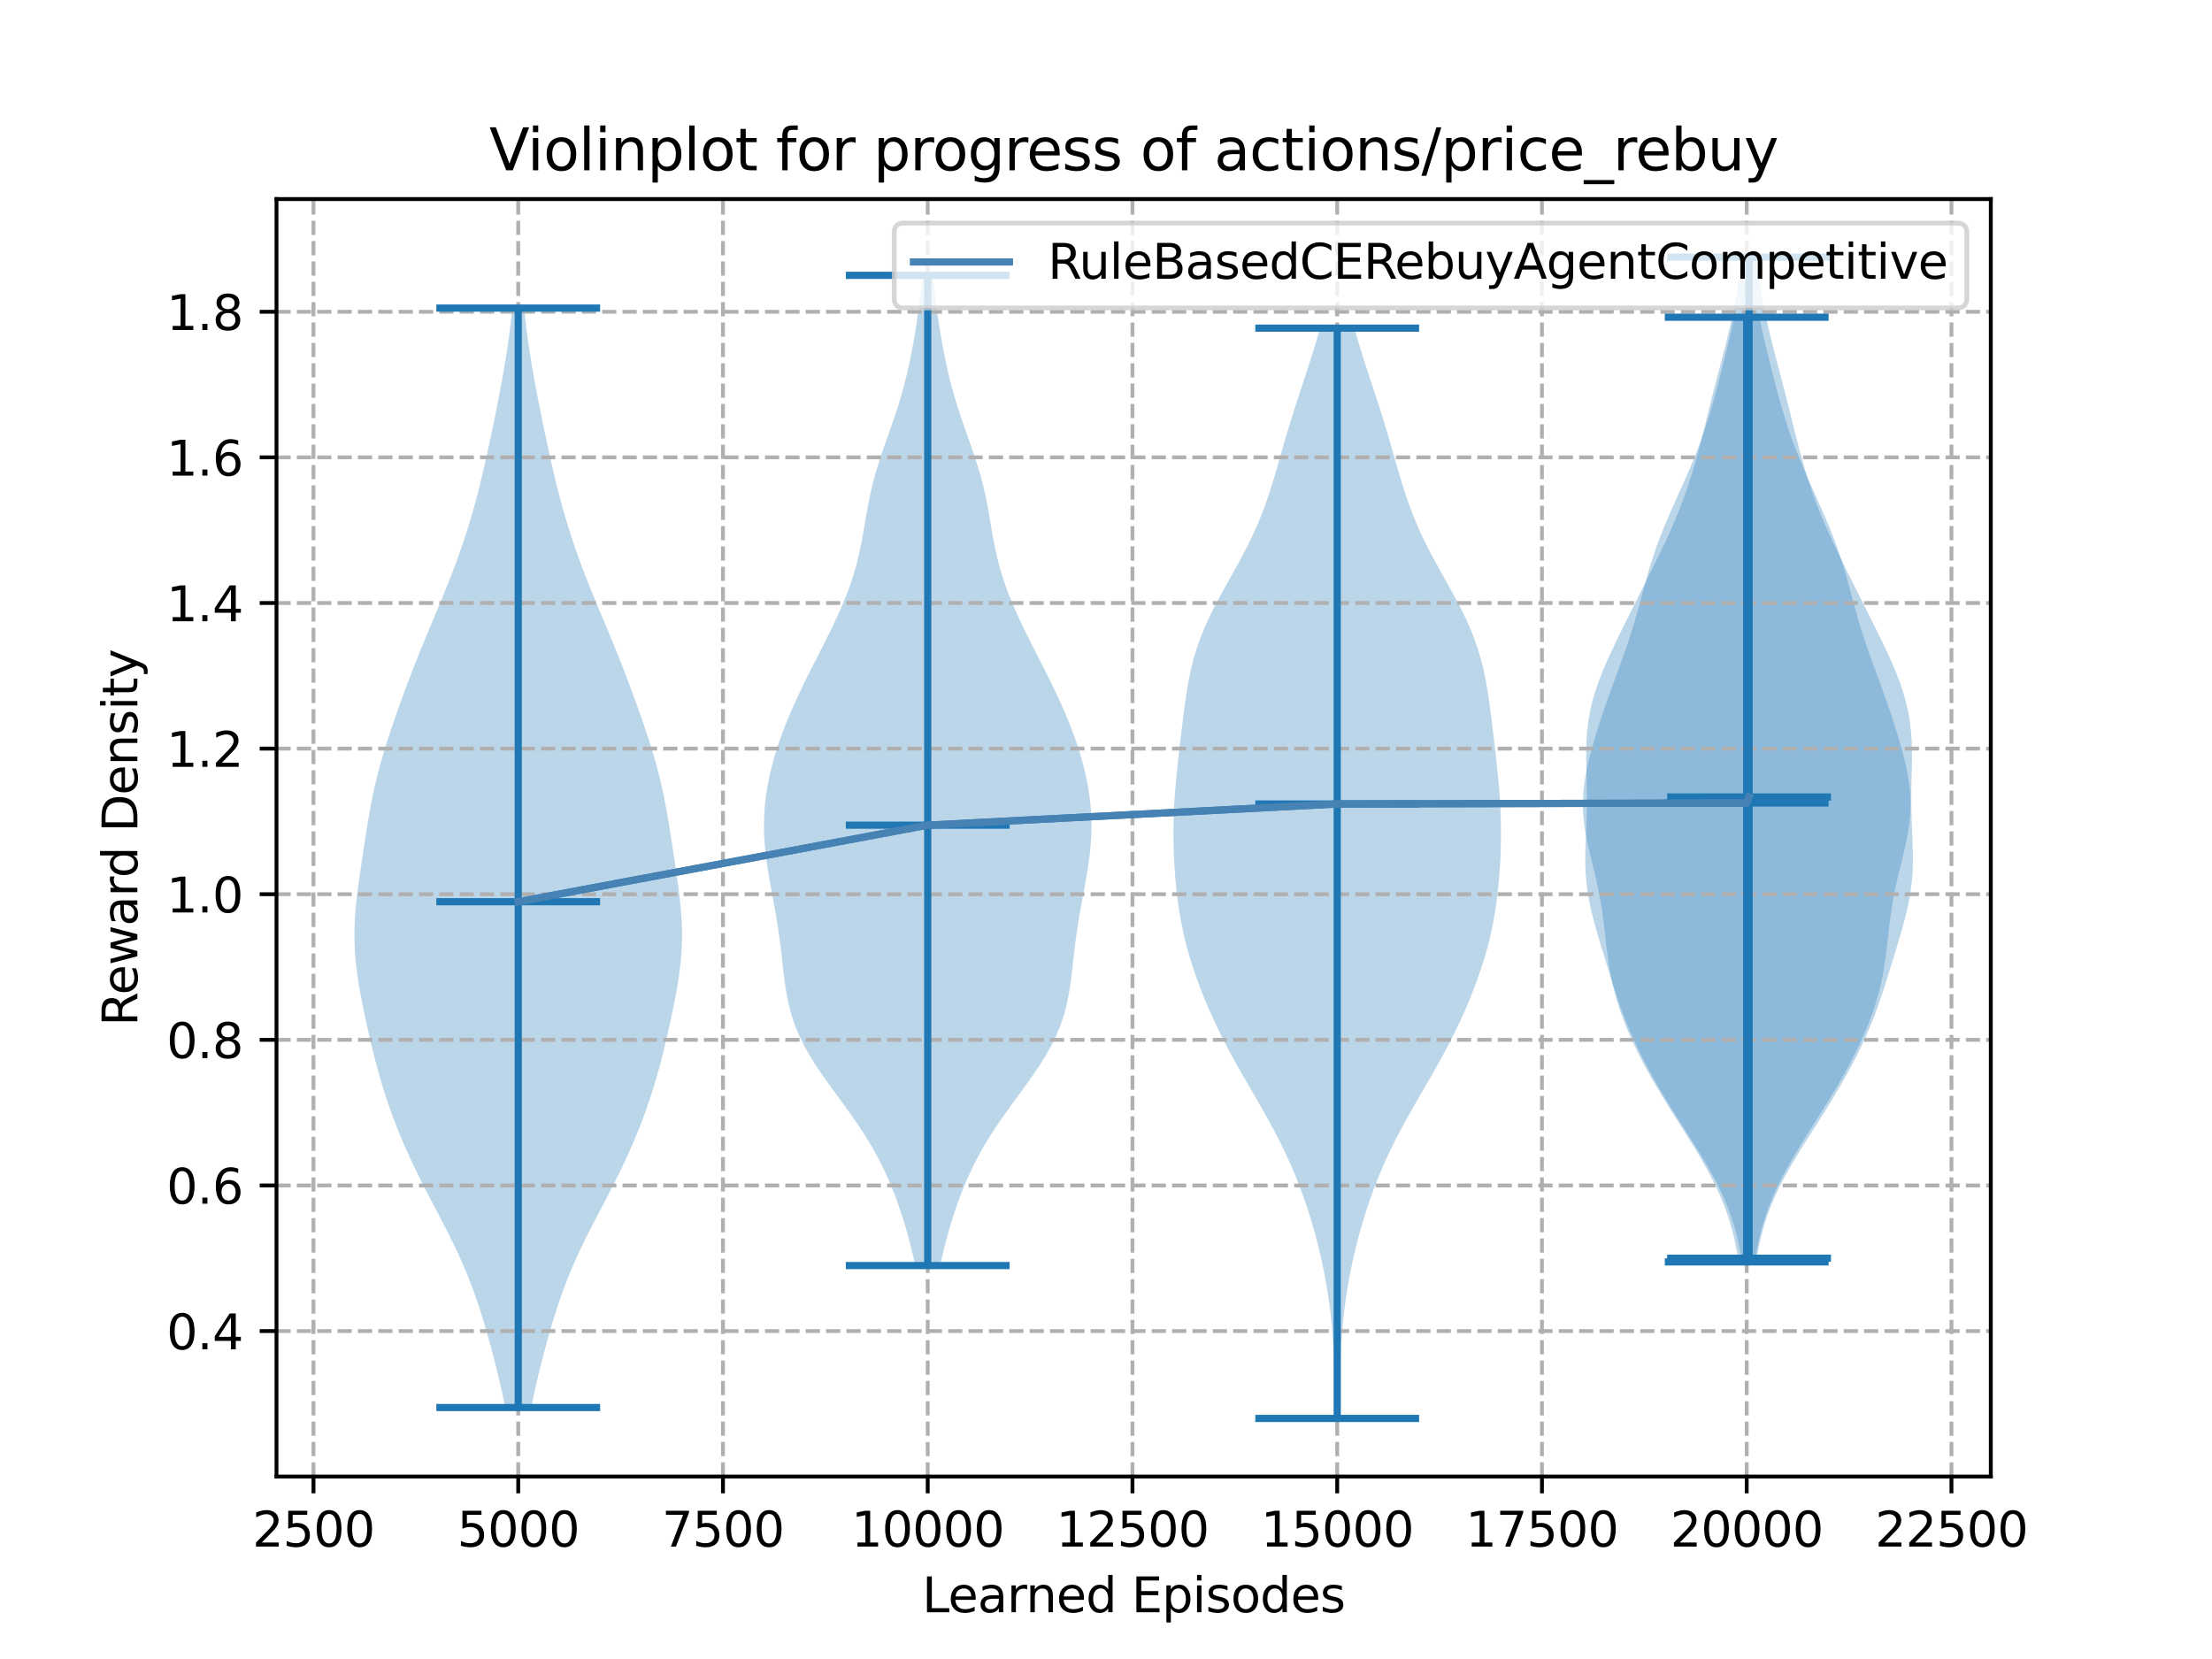 <?xml version="1.0" encoding="utf-8" standalone="no"?>
<!DOCTYPE svg PUBLIC "-//W3C//DTD SVG 1.1//EN"
  "http://www.w3.org/Graphics/SVG/1.1/DTD/svg11.dtd">
<svg xmlns:xlink="http://www.w3.org/1999/xlink" width="460.8pt" height="345.6pt" viewBox="0 0 460.8 345.6" xmlns="http://www.w3.org/2000/svg" version="1.1">
 <defs>
  <style type="text/css">*{stroke-linejoin: round; stroke-linecap: butt}</style>
 </defs>
 <g id="figure_1">
  <g id="patch_1">
   <path d="M 0 345.6 
L 460.8 345.6 
L 460.8 0 
L 0 0 
z
" style="fill: #ffffff"/>
  </g>
  <g id="axes_1">
   <g id="patch_2">
    <path d="M 57.6 307.584 
L 414.72 307.584 
L 414.72 41.472 
L 57.6 41.472 
z
" style="fill: #ffffff"/>
   </g>
   <g id="PolyCollection_1">
    <path d="M 110.662 293.213 
L 105.248 293.213 
L 104.772 290.899 
L 104.26 288.586 
L 103.715 286.273 
L 103.143 283.959 
L 102.543 281.646 
L 101.916 279.332 
L 101.26 277.019 
L 100.57 274.706 
L 99.838 272.392 
L 99.055 270.079 
L 98.213 267.765 
L 97.305 265.452 
L 96.327 263.139 
L 95.279 260.825 
L 94.17 258.512 
L 93.009 256.198 
L 91.814 253.885 
L 90.601 251.571 
L 89.391 249.258 
L 88.199 246.945 
L 87.04 244.631 
L 85.924 242.318 
L 84.858 240.004 
L 83.846 237.691 
L 82.89 235.378 
L 81.992 233.064 
L 81.152 230.751 
L 80.368 228.437 
L 79.64 226.124 
L 78.962 223.811 
L 78.331 221.497 
L 77.739 219.184 
L 77.18 216.87 
L 76.647 214.557 
L 76.138 212.243 
L 75.652 209.93 
L 75.198 207.617 
L 74.784 205.303 
L 74.426 202.99 
L 74.14 200.676 
L 73.94 198.363 
L 73.837 196.05 
L 73.833 193.736 
L 73.924 191.423 
L 74.101 189.109 
L 74.345 186.796 
L 74.639 184.483 
L 74.963 182.169 
L 75.304 179.856 
L 75.651 177.542 
L 76.002 175.229 
L 76.362 172.916 
L 76.74 170.602 
L 77.147 168.289 
L 77.596 165.975 
L 78.097 163.662 
L 78.654 161.348 
L 79.27 159.035 
L 79.94 156.722 
L 80.658 154.408 
L 81.416 152.095 
L 82.205 149.781 
L 83.019 147.468 
L 83.854 145.155 
L 84.71 142.841 
L 85.586 140.528 
L 86.485 138.214 
L 87.407 135.901 
L 88.35 133.588 
L 89.309 131.274 
L 90.278 128.961 
L 91.247 126.647 
L 92.206 124.334 
L 93.145 122.02 
L 94.056 119.707 
L 94.932 117.394 
L 95.77 115.08 
L 96.565 112.767 
L 97.318 110.453 
L 98.028 108.14 
L 98.697 105.827 
L 99.326 103.513 
L 99.92 101.2 
L 100.482 98.886 
L 101.018 96.573 
L 101.534 94.26 
L 102.034 91.946 
L 102.522 89.633 
L 102.999 87.319 
L 103.466 85.006 
L 103.921 82.692 
L 104.361 80.379 
L 104.781 78.066 
L 105.178 75.752 
L 105.549 73.439 
L 105.891 71.125 
L 106.202 68.812 
L 106.482 66.499 
L 106.73 64.185 
L 109.179 64.185 
L 109.179 64.185 
L 109.428 66.499 
L 109.708 68.812 
L 110.019 71.125 
L 110.361 73.439 
L 110.731 75.752 
L 111.129 78.066 
L 111.549 80.379 
L 111.989 82.692 
L 112.443 85.006 
L 112.91 87.319 
L 113.388 89.633 
L 113.875 91.946 
L 114.375 94.26 
L 114.891 96.573 
L 115.428 98.886 
L 115.99 101.2 
L 116.584 103.513 
L 117.213 105.827 
L 117.882 108.14 
L 118.592 110.453 
L 119.344 112.767 
L 120.14 115.08 
L 120.977 117.394 
L 121.854 119.707 
L 122.765 122.02 
L 123.704 124.334 
L 124.663 126.647 
L 125.632 128.961 
L 126.601 131.274 
L 127.56 133.588 
L 128.503 135.901 
L 129.425 138.214 
L 130.324 140.528 
L 131.2 142.841 
L 132.055 145.155 
L 132.89 147.468 
L 133.704 149.781 
L 134.493 152.095 
L 135.251 154.408 
L 135.97 156.722 
L 136.64 159.035 
L 137.256 161.348 
L 137.813 163.662 
L 138.313 165.975 
L 138.762 168.289 
L 139.17 170.602 
L 139.548 172.916 
L 139.908 175.229 
L 140.259 177.542 
L 140.606 179.856 
L 140.946 182.169 
L 141.271 184.483 
L 141.564 186.796 
L 141.809 189.109 
L 141.985 191.423 
L 142.077 193.736 
L 142.073 196.05 
L 141.969 198.363 
L 141.769 200.676 
L 141.483 202.99 
L 141.126 205.303 
L 140.712 207.617 
L 140.257 209.93 
L 139.772 212.243 
L 139.262 214.557 
L 138.729 216.87 
L 138.17 219.184 
L 137.578 221.497 
L 136.947 223.811 
L 136.27 226.124 
L 135.541 228.437 
L 134.758 230.751 
L 133.917 233.064 
L 133.019 235.378 
L 132.064 237.691 
L 131.052 240.004 
L 129.986 242.318 
L 128.87 244.631 
L 127.711 246.945 
L 126.519 249.258 
L 125.308 251.571 
L 124.096 253.885 
L 122.9 256.198 
L 121.74 258.512 
L 120.63 260.825 
L 119.583 263.139 
L 118.605 265.452 
L 117.696 267.765 
L 116.854 270.079 
L 116.072 272.392 
L 115.339 274.706 
L 114.649 277.019 
L 113.993 279.332 
L 113.367 281.646 
L 112.767 283.959 
L 112.194 286.273 
L 111.65 288.586 
L 111.138 290.899 
L 110.662 293.213 
z
" clip-path="url(#pb39c933f9b)" style="fill: #1f77b4; fill-opacity: 0.3"/>
   </g>
   <g id="PolyCollection_2">
    <path d="M 195.846 263.636 
L 190.674 263.636 
L 190.207 261.553 
L 189.697 259.469 
L 189.144 257.386 
L 188.546 255.302 
L 187.901 253.218 
L 187.204 251.135 
L 186.447 249.051 
L 185.622 246.968 
L 184.721 244.884 
L 183.735 242.8 
L 182.656 240.717 
L 181.481 238.633 
L 180.209 236.55 
L 178.847 234.466 
L 177.409 232.382 
L 175.914 230.299 
L 174.39 228.215 
L 172.868 226.132 
L 171.384 224.048 
L 169.973 221.964 
L 168.668 219.881 
L 167.496 217.797 
L 166.476 215.714 
L 165.615 213.63 
L 164.912 211.546 
L 164.352 209.463 
L 163.916 207.379 
L 163.575 205.296 
L 163.298 203.212 
L 163.057 201.128 
L 162.823 199.045 
L 162.577 196.961 
L 162.304 194.878 
L 161.997 192.794 
L 161.656 190.71 
L 161.287 188.627 
L 160.903 186.543 
L 160.518 184.46 
L 160.15 182.376 
L 159.816 180.292 
L 159.533 178.209 
L 159.319 176.125 
L 159.184 174.042 
L 159.138 171.958 
L 159.187 169.874 
L 159.333 167.791 
L 159.573 165.707 
L 159.906 163.624 
L 160.326 161.54 
L 160.829 159.456 
L 161.409 157.373 
L 162.062 155.289 
L 162.785 153.206 
L 163.573 151.122 
L 164.423 149.038 
L 165.329 146.955 
L 166.284 144.871 
L 167.28 142.788 
L 168.309 140.704 
L 169.359 138.62 
L 170.42 136.537 
L 171.479 134.453 
L 172.525 132.37 
L 173.542 130.286 
L 174.519 128.202 
L 175.442 126.119 
L 176.297 124.035 
L 177.075 121.952 
L 177.767 119.868 
L 178.373 117.784 
L 178.894 115.701 
L 179.342 113.617 
L 179.735 111.534 
L 180.095 109.45 
L 180.449 107.366 
L 180.823 105.283 
L 181.241 103.199 
L 181.719 101.115 
L 182.267 99.032 
L 182.883 96.948 
L 183.557 94.865 
L 184.273 92.781 
L 185.01 90.697 
L 185.745 88.614 
L 186.458 86.53 
L 187.134 84.447 
L 187.763 82.363 
L 188.338 80.279 
L 188.862 78.196 
L 189.338 76.112 
L 189.771 74.029 
L 190.169 71.945 
L 190.535 69.861 
L 190.876 67.778 
L 191.191 65.694 
L 191.483 63.611 
L 191.75 61.527 
L 191.993 59.443 
L 192.209 57.36 
L 194.311 57.36 
L 194.311 57.36 
L 194.527 59.443 
L 194.77 61.527 
L 195.037 63.611 
L 195.329 65.694 
L 195.644 67.778 
L 195.985 69.861 
L 196.351 71.945 
L 196.749 74.029 
L 197.182 76.112 
L 197.658 78.196 
L 198.182 80.279 
L 198.757 82.363 
L 199.386 84.447 
L 200.062 86.53 
L 200.775 88.614 
L 201.51 90.697 
L 202.247 92.781 
L 202.963 94.865 
L 203.637 96.948 
L 204.253 99.032 
L 204.801 101.115 
L 205.279 103.199 
L 205.697 105.283 
L 206.071 107.366 
L 206.425 109.45 
L 206.785 111.534 
L 207.178 113.617 
L 207.626 115.701 
L 208.147 117.784 
L 208.753 119.868 
L 209.445 121.952 
L 210.223 124.035 
L 211.079 126.119 
L 212.001 128.202 
L 212.978 130.286 
L 213.995 132.37 
L 215.041 134.453 
L 216.1 136.537 
L 217.161 138.62 
L 218.211 140.704 
L 219.24 142.788 
L 220.236 144.871 
L 221.191 146.955 
L 222.097 149.038 
L 222.947 151.122 
L 223.735 153.206 
L 224.458 155.289 
L 225.111 157.373 
L 225.691 159.456 
L 226.194 161.54 
L 226.614 163.624 
L 226.947 165.707 
L 227.188 167.791 
L 227.333 169.874 
L 227.382 171.958 
L 227.336 174.042 
L 227.202 176.125 
L 226.987 178.209 
L 226.704 180.292 
L 226.37 182.376 
L 226.002 184.46 
L 225.617 186.543 
L 225.233 188.627 
L 224.864 190.71 
L 224.523 192.794 
L 224.216 194.878 
L 223.943 196.961 
L 223.697 199.045 
L 223.463 201.128 
L 223.222 203.212 
L 222.945 205.296 
L 222.604 207.379 
L 222.168 209.463 
L 221.608 211.546 
L 220.905 213.63 
L 220.044 215.714 
L 219.024 217.797 
L 217.852 219.881 
L 216.547 221.964 
L 215.136 224.048 
L 213.652 226.132 
L 212.13 228.215 
L 210.606 230.299 
L 209.111 232.382 
L 207.673 234.466 
L 206.311 236.55 
L 205.039 238.633 
L 203.864 240.717 
L 202.785 242.8 
L 201.799 244.884 
L 200.898 246.968 
L 200.073 249.051 
L 199.316 251.135 
L 198.619 253.218 
L 197.974 255.302 
L 197.376 257.386 
L 196.823 259.469 
L 196.313 261.553 
L 195.846 263.636 
z
" clip-path="url(#pb39c933f9b)" style="fill: #1f77b4; fill-opacity: 0.3"/>
   </g>
   <g id="PolyCollection_3">
    <path d="M 278.937 295.488 
L 278.194 295.488 
L 278.158 293.194 
L 278.118 290.9 
L 278.07 288.605 
L 278.01 286.311 
L 277.931 284.017 
L 277.827 281.723 
L 277.692 279.428 
L 277.519 277.134 
L 277.304 274.84 
L 277.043 272.546 
L 276.732 270.251 
L 276.37 267.957 
L 275.957 265.663 
L 275.493 263.369 
L 274.978 261.074 
L 274.414 258.78 
L 273.8 256.486 
L 273.134 254.192 
L 272.415 251.897 
L 271.638 249.603 
L 270.801 247.309 
L 269.898 245.015 
L 268.928 242.72 
L 267.887 240.426 
L 266.776 238.132 
L 265.599 235.838 
L 264.362 233.543 
L 263.076 231.249 
L 261.758 228.955 
L 260.424 226.661 
L 259.094 224.366 
L 257.787 222.072 
L 256.519 219.778 
L 255.3 217.484 
L 254.139 215.189 
L 253.039 212.895 
L 252 210.601 
L 251.022 208.307 
L 250.106 206.012 
L 249.254 203.718 
L 248.47 201.424 
L 247.758 199.13 
L 247.122 196.836 
L 246.565 194.541 
L 246.086 192.247 
L 245.682 189.953 
L 245.346 187.659 
L 245.071 185.364 
L 244.851 183.07 
L 244.68 180.776 
L 244.555 178.482 
L 244.475 176.187 
L 244.443 173.893 
L 244.46 171.599 
L 244.526 169.305 
L 244.642 167.01 
L 244.803 164.716 
L 245.002 162.422 
L 245.232 160.128 
L 245.482 157.833 
L 245.745 155.539 
L 246.015 153.245 
L 246.29 150.951 
L 246.574 148.656 
L 246.879 146.362 
L 247.22 144.068 
L 247.616 141.774 
L 248.092 139.479 
L 248.666 137.185 
L 249.357 134.891 
L 250.175 132.597 
L 251.12 130.302 
L 252.183 128.008 
L 253.346 125.714 
L 254.581 123.42 
L 255.858 121.125 
L 257.143 118.831 
L 258.403 116.537 
L 259.611 114.243 
L 260.745 111.948 
L 261.792 109.654 
L 262.747 107.36 
L 263.613 105.066 
L 264.401 102.772 
L 265.128 100.477 
L 265.812 98.183 
L 266.473 95.889 
L 267.129 93.595 
L 267.794 91.3 
L 268.477 89.006 
L 269.184 86.712 
L 269.913 84.418 
L 270.659 82.123 
L 271.414 79.829 
L 272.17 77.535 
L 272.915 75.241 
L 273.64 72.946 
L 274.334 70.652 
L 274.987 68.358 
L 282.144 68.358 
L 282.144 68.358 
L 282.797 70.652 
L 283.49 72.946 
L 284.215 75.241 
L 284.96 77.535 
L 285.716 79.829 
L 286.472 82.123 
L 287.218 84.418 
L 287.947 86.712 
L 288.653 89.006 
L 289.337 91.3 
L 290.002 93.595 
L 290.657 95.889 
L 291.318 98.183 
L 292.002 100.477 
L 292.729 102.772 
L 293.517 105.066 
L 294.384 107.36 
L 295.338 109.654 
L 296.385 111.948 
L 297.519 114.243 
L 298.727 116.537 
L 299.987 118.831 
L 301.272 121.125 
L 302.549 123.42 
L 303.785 125.714 
L 304.947 128.008 
L 306.011 130.302 
L 306.955 132.597 
L 307.773 134.891 
L 308.464 137.185 
L 309.039 139.479 
L 309.514 141.774 
L 309.911 144.068 
L 310.251 146.362 
L 310.556 148.656 
L 310.841 150.951 
L 311.116 153.245 
L 311.385 155.539 
L 311.648 157.833 
L 311.899 160.128 
L 312.128 162.422 
L 312.328 164.716 
L 312.488 167.01 
L 312.604 169.305 
L 312.671 171.599 
L 312.687 173.893 
L 312.655 176.187 
L 312.576 178.482 
L 312.45 180.776 
L 312.279 183.07 
L 312.059 185.364 
L 311.784 187.659 
L 311.449 189.953 
L 311.044 192.247 
L 310.566 194.541 
L 310.009 196.836 
L 309.373 199.13 
L 308.661 201.424 
L 307.876 203.718 
L 307.024 206.012 
L 306.108 208.307 
L 305.131 210.601 
L 304.092 212.895 
L 302.991 215.189 
L 301.83 217.484 
L 300.612 219.778 
L 299.343 222.072 
L 298.036 224.366 
L 296.706 226.661 
L 295.373 228.955 
L 294.054 231.249 
L 292.769 233.543 
L 291.532 235.838 
L 290.354 238.132 
L 289.243 240.426 
L 288.203 242.72 
L 287.232 245.015 
L 286.33 247.309 
L 285.492 249.603 
L 284.716 251.897 
L 283.996 254.192 
L 283.331 256.486 
L 282.716 258.78 
L 282.152 261.074 
L 281.638 263.369 
L 281.173 265.663 
L 280.76 267.957 
L 280.398 270.251 
L 280.088 272.546 
L 279.826 274.84 
L 279.611 277.134 
L 279.439 279.428 
L 279.303 281.723 
L 279.199 284.017 
L 279.12 286.311 
L 279.06 288.605 
L 279.012 290.9 
L 278.973 293.194 
L 278.937 295.488 
z
" clip-path="url(#pb39c933f9b)" style="fill: #1f77b4; fill-opacity: 0.3"/>
   </g>
   <g id="PolyCollection_4">
    <path d="M 365.537 262.878 
L 362.204 262.878 
L 361.87 260.89 
L 361.476 258.902 
L 361.01 256.915 
L 360.463 254.927 
L 359.828 252.939 
L 359.1 250.951 
L 358.277 248.963 
L 357.362 246.976 
L 356.361 244.988 
L 355.282 243 
L 354.139 241.012 
L 352.945 239.024 
L 351.714 237.036 
L 350.462 235.049 
L 349.204 233.061 
L 347.952 231.073 
L 346.718 229.085 
L 345.513 227.097 
L 344.346 225.11 
L 343.224 223.122 
L 342.153 221.134 
L 341.139 219.146 
L 340.186 217.158 
L 339.298 215.171 
L 338.481 213.183 
L 337.738 211.195 
L 337.072 209.207 
L 336.488 207.219 
L 335.984 205.231 
L 335.559 203.244 
L 335.205 201.256 
L 334.91 199.268 
L 334.66 197.28 
L 334.433 195.292 
L 334.209 193.305 
L 333.966 191.317 
L 333.686 189.329 
L 333.358 187.341 
L 332.975 185.353 
L 332.542 183.365 
L 332.071 181.378 
L 331.581 179.39 
L 331.099 177.402 
L 330.654 175.414 
L 330.274 173.426 
L 329.984 171.439 
L 329.805 169.451 
L 329.748 167.463 
L 329.818 165.475 
L 330.009 163.487 
L 330.31 161.499 
L 330.706 159.512 
L 331.179 157.524 
L 331.713 155.536 
L 332.293 153.548 
L 332.909 151.56 
L 333.553 149.573 
L 334.223 147.585 
L 334.915 145.597 
L 335.626 143.609 
L 336.351 141.621 
L 337.08 139.634 
L 337.805 137.646 
L 338.514 135.658 
L 339.196 133.67 
L 339.844 131.682 
L 340.455 129.694 
L 341.032 127.707 
L 341.581 125.719 
L 342.117 123.731 
L 342.655 121.743 
L 343.21 119.755 
L 343.798 117.768 
L 344.431 115.78 
L 345.115 113.792 
L 345.854 111.804 
L 346.645 109.816 
L 347.48 107.828 
L 348.349 105.841 
L 349.239 103.853 
L 350.136 101.865 
L 351.025 99.877 
L 351.894 97.889 
L 352.731 95.902 
L 353.527 93.914 
L 354.278 91.926 
L 354.982 89.938 
L 355.639 87.95 
L 356.254 85.962 
L 356.832 83.975 
L 357.382 81.987 
L 357.909 79.999 
L 358.42 78.011 
L 358.92 76.023 
L 359.411 74.036 
L 359.894 72.048 
L 360.365 70.06 
L 360.82 68.072 
L 361.255 66.084 
L 366.486 66.084 
L 366.486 66.084 
L 366.92 68.072 
L 367.376 70.06 
L 367.847 72.048 
L 368.33 74.036 
L 368.821 76.023 
L 369.321 78.011 
L 369.832 79.999 
L 370.359 81.987 
L 370.908 83.975 
L 371.487 85.962 
L 372.102 87.95 
L 372.759 89.938 
L 373.463 91.926 
L 374.214 93.914 
L 375.01 95.902 
L 375.847 97.889 
L 376.715 99.877 
L 377.605 101.865 
L 378.501 103.853 
L 379.391 105.841 
L 380.261 107.828 
L 381.096 109.816 
L 381.886 111.804 
L 382.625 113.792 
L 383.31 115.78 
L 383.943 117.768 
L 384.531 119.755 
L 385.086 121.743 
L 385.624 123.731 
L 386.159 125.719 
L 386.709 127.707 
L 387.286 129.694 
L 387.897 131.682 
L 388.545 133.67 
L 389.227 135.658 
L 389.936 137.646 
L 390.66 139.634 
L 391.39 141.621 
L 392.115 143.609 
L 392.826 145.597 
L 393.518 147.585 
L 394.188 149.573 
L 394.832 151.56 
L 395.448 153.548 
L 396.028 155.536 
L 396.562 157.524 
L 397.035 159.512 
L 397.431 161.499 
L 397.732 163.487 
L 397.923 165.475 
L 397.993 167.463 
L 397.936 169.451 
L 397.757 171.439 
L 397.467 173.426 
L 397.087 175.414 
L 396.641 177.402 
L 396.16 179.39 
L 395.67 181.378 
L 395.199 183.365 
L 394.766 185.353 
L 394.383 187.341 
L 394.054 189.329 
L 393.775 191.317 
L 393.532 193.305 
L 393.308 195.292 
L 393.081 197.28 
L 392.83 199.268 
L 392.536 201.256 
L 392.182 203.244 
L 391.757 205.231 
L 391.253 207.219 
L 390.669 209.207 
L 390.003 211.195 
L 389.26 213.183 
L 388.442 215.171 
L 387.555 217.158 
L 386.602 219.146 
L 385.587 221.134 
L 384.517 223.122 
L 383.395 225.11 
L 382.228 227.097 
L 381.023 229.085 
L 379.789 231.073 
L 378.537 233.061 
L 377.278 235.049 
L 376.027 237.036 
L 374.796 239.024 
L 373.602 241.012 
L 372.459 243 
L 371.38 244.988 
L 370.379 246.976 
L 369.463 248.963 
L 368.641 250.951 
L 367.913 252.939 
L 367.278 254.927 
L 366.731 256.915 
L 366.265 258.902 
L 365.871 260.89 
L 365.537 262.878 
z
" clip-path="url(#pb39c933f9b)" style="fill: #1f77b4; fill-opacity: 0.3"/>
   </g>
   <g id="PolyCollection_5">
    <path d="M 365.952 262.12 
L 362.778 262.12 
L 362.397 260.013 
L 361.937 257.907 
L 361.385 255.8 
L 360.73 253.693 
L 359.967 251.587 
L 359.091 249.48 
L 358.105 247.374 
L 357.017 245.267 
L 355.839 243.16 
L 354.589 241.054 
L 353.288 238.947 
L 351.955 236.841 
L 350.611 234.734 
L 349.272 232.628 
L 347.955 230.521 
L 346.668 228.414 
L 345.421 226.308 
L 344.22 224.201 
L 343.07 222.095 
L 341.976 219.988 
L 340.943 217.881 
L 339.975 215.775 
L 339.074 213.668 
L 338.239 211.562 
L 337.464 209.455 
L 336.739 207.349 
L 336.052 205.242 
L 335.389 203.135 
L 334.738 201.029 
L 334.093 198.922 
L 333.454 196.816 
L 332.827 194.709 
L 332.228 192.602 
L 331.677 190.496 
L 331.196 188.389 
L 330.804 186.283 
L 330.514 184.176 
L 330.33 182.07 
L 330.246 179.963 
L 330.243 177.856 
L 330.299 175.75 
L 330.384 173.643 
L 330.472 171.537 
L 330.54 169.43 
L 330.574 167.323 
L 330.57 165.217 
L 330.535 163.11 
L 330.484 161.004 
L 330.44 158.897 
L 330.429 156.791 
L 330.478 154.684 
L 330.611 152.577 
L 330.849 150.471 
L 331.204 148.364 
L 331.683 146.258 
L 332.284 144.151 
L 332.999 142.044 
L 333.813 139.938 
L 334.708 137.831 
L 335.666 135.725 
L 336.667 133.618 
L 337.696 131.512 
L 338.741 129.405 
L 339.793 127.298 
L 340.849 125.192 
L 341.905 123.085 
L 342.959 120.979 
L 344.009 118.872 
L 345.049 116.765 
L 346.071 114.659 
L 347.068 112.552 
L 348.029 110.446 
L 348.946 108.339 
L 349.811 106.233 
L 350.621 104.126 
L 351.375 102.019 
L 352.073 99.913 
L 352.722 97.806 
L 353.328 95.7 
L 353.898 93.593 
L 354.444 91.486 
L 354.973 89.38 
L 355.496 87.273 
L 356.02 85.167 
L 356.551 83.06 
L 357.091 80.954 
L 357.641 78.847 
L 358.197 76.74 
L 358.752 74.634 
L 359.3 72.527 
L 359.829 70.421 
L 360.334 68.314 
L 360.806 66.207 
L 361.242 64.101 
L 361.64 61.994 
L 362.001 59.888 
L 362.325 57.781 
L 362.617 55.675 
L 362.88 53.568 
L 365.851 53.568 
L 365.851 53.568 
L 366.113 55.675 
L 366.405 57.781 
L 366.73 59.888 
L 367.09 61.994 
L 367.488 64.101 
L 367.924 66.207 
L 368.397 68.314 
L 368.901 70.421 
L 369.431 72.527 
L 369.978 74.634 
L 370.533 76.74 
L 371.089 78.847 
L 371.639 80.954 
L 372.18 83.06 
L 372.711 85.167 
L 373.234 87.273 
L 373.757 89.38 
L 374.287 91.486 
L 374.832 93.593 
L 375.403 95.7 
L 376.008 97.806 
L 376.657 99.913 
L 377.356 102.019 
L 378.109 104.126 
L 378.919 106.233 
L 379.785 108.339 
L 380.702 110.446 
L 381.663 112.552 
L 382.659 114.659 
L 383.682 116.765 
L 384.721 118.872 
L 385.771 120.979 
L 386.825 123.085 
L 387.881 125.192 
L 388.937 127.298 
L 389.989 129.405 
L 391.034 131.512 
L 392.063 133.618 
L 393.065 135.725 
L 394.022 137.831 
L 394.918 139.938 
L 395.732 142.044 
L 396.446 144.151 
L 397.047 146.258 
L 397.526 148.364 
L 397.882 150.471 
L 398.119 152.577 
L 398.253 154.684 
L 398.302 156.791 
L 398.291 158.897 
L 398.247 161.004 
L 398.196 163.11 
L 398.16 165.217 
L 398.157 167.323 
L 398.191 169.43 
L 398.259 171.537 
L 398.346 173.643 
L 398.432 175.75 
L 398.487 177.856 
L 398.485 179.963 
L 398.4 182.07 
L 398.216 184.176 
L 397.926 186.283 
L 397.534 188.389 
L 397.053 190.496 
L 396.502 192.602 
L 395.903 194.709 
L 395.277 196.816 
L 394.637 198.922 
L 393.992 201.029 
L 393.342 203.135 
L 392.679 205.242 
L 391.992 207.349 
L 391.267 209.455 
L 390.491 211.562 
L 389.656 213.668 
L 388.755 215.775 
L 387.787 217.881 
L 386.754 219.988 
L 385.66 222.095 
L 384.51 224.201 
L 383.309 226.308 
L 382.062 228.414 
L 380.776 230.521 
L 379.458 232.628 
L 378.12 234.734 
L 376.776 236.841 
L 375.443 238.947 
L 374.141 241.054 
L 372.891 243.16 
L 371.714 245.267 
L 370.625 247.374 
L 369.639 249.48 
L 368.764 251.587 
L 368 253.693 
L 367.346 255.8 
L 366.793 257.907 
L 366.333 260.013 
L 365.952 262.12 
z
" clip-path="url(#pb39c933f9b)" style="fill: #1f77b4; fill-opacity: 0.3"/>
   </g>
   <g id="matplotlib.axis_1">
    <g id="xtick_1">
     <g id="line2d_1">
      <path d="M 65.302 307.584 
L 65.302 41.472 
" clip-path="url(#pb39c933f9b)" style="fill: none; stroke-dasharray: 2.96,1.28; stroke-dashoffset: 0; stroke: #b0b0b0; stroke-width: 0.8"/>
     </g>
     <g id="line2d_2">
      <defs>
       <path id="m085ffa855c" d="M 0 0 
L 0 3.5 
" style="stroke: #000000; stroke-width: 0.8"/>
      </defs>
      <g>
       <use xlink:href="#m085ffa855c" x="65.302" y="307.584" style="stroke: #000000; stroke-width: 0.8"/>
      </g>
     </g>
     <g id="text_1">
      <!-- 2500 -->
      <g transform="translate(52.577 322.182)scale(0.1 -0.1)">
       <defs>
        <path id="DejaVuSans-32" d="M 1228 531 
L 3431 531 
L 3431 0 
L 469 0 
L 469 531 
Q 828 903 1448 1529 
Q 2069 2156 2228 2338 
Q 2531 2678 2651 2914 
Q 2772 3150 2772 3378 
Q 2772 3750 2511 3984 
Q 2250 4219 1831 4219 
Q 1534 4219 1204 4116 
Q 875 4013 500 3803 
L 500 4441 
Q 881 4594 1212 4672 
Q 1544 4750 1819 4750 
Q 2544 4750 2975 4387 
Q 3406 4025 3406 3419 
Q 3406 3131 3298 2873 
Q 3191 2616 2906 2266 
Q 2828 2175 2409 1742 
Q 1991 1309 1228 531 
z
" transform="scale(0.016)"/>
        <path id="DejaVuSans-35" d="M 691 4666 
L 3169 4666 
L 3169 4134 
L 1269 4134 
L 1269 2991 
Q 1406 3038 1543 3061 
Q 1681 3084 1819 3084 
Q 2600 3084 3056 2656 
Q 3513 2228 3513 1497 
Q 3513 744 3044 326 
Q 2575 -91 1722 -91 
Q 1428 -91 1123 -41 
Q 819 9 494 109 
L 494 744 
Q 775 591 1075 516 
Q 1375 441 1709 441 
Q 2250 441 2565 725 
Q 2881 1009 2881 1497 
Q 2881 1984 2565 2268 
Q 2250 2553 1709 2553 
Q 1456 2553 1204 2497 
Q 953 2441 691 2322 
L 691 4666 
z
" transform="scale(0.016)"/>
        <path id="DejaVuSans-30" d="M 2034 4250 
Q 1547 4250 1301 3770 
Q 1056 3291 1056 2328 
Q 1056 1369 1301 889 
Q 1547 409 2034 409 
Q 2525 409 2770 889 
Q 3016 1369 3016 2328 
Q 3016 3291 2770 3770 
Q 2525 4250 2034 4250 
z
M 2034 4750 
Q 2819 4750 3233 4129 
Q 3647 3509 3647 2328 
Q 3647 1150 3233 529 
Q 2819 -91 2034 -91 
Q 1250 -91 836 529 
Q 422 1150 422 2328 
Q 422 3509 836 4129 
Q 1250 4750 2034 4750 
z
" transform="scale(0.016)"/>
       </defs>
       <use xlink:href="#DejaVuSans-32"/>
       <use xlink:href="#DejaVuSans-35" x="63.623"/>
       <use xlink:href="#DejaVuSans-30" x="127.246"/>
       <use xlink:href="#DejaVuSans-30" x="190.869"/>
      </g>
     </g>
    </g>
    <g id="xtick_2">
     <g id="line2d_3">
      <path d="M 107.955 307.584 
L 107.955 41.472 
" clip-path="url(#pb39c933f9b)" style="fill: none; stroke-dasharray: 2.96,1.28; stroke-dashoffset: 0; stroke: #b0b0b0; stroke-width: 0.8"/>
     </g>
     <g id="line2d_4">
      <g>
       <use xlink:href="#m085ffa855c" x="107.955" y="307.584" style="stroke: #000000; stroke-width: 0.8"/>
      </g>
     </g>
     <g id="text_2">
      <!-- 5000 -->
      <g transform="translate(95.23 322.182)scale(0.1 -0.1)">
       <use xlink:href="#DejaVuSans-35"/>
       <use xlink:href="#DejaVuSans-30" x="63.623"/>
       <use xlink:href="#DejaVuSans-30" x="127.246"/>
       <use xlink:href="#DejaVuSans-30" x="190.869"/>
      </g>
     </g>
    </g>
    <g id="xtick_3">
     <g id="line2d_5">
      <path d="M 150.607 307.584 
L 150.607 41.472 
" clip-path="url(#pb39c933f9b)" style="fill: none; stroke-dasharray: 2.96,1.28; stroke-dashoffset: 0; stroke: #b0b0b0; stroke-width: 0.8"/>
     </g>
     <g id="line2d_6">
      <g>
       <use xlink:href="#m085ffa855c" x="150.607" y="307.584" style="stroke: #000000; stroke-width: 0.8"/>
      </g>
     </g>
     <g id="text_3">
      <!-- 7500 -->
      <g transform="translate(137.882 322.182)scale(0.1 -0.1)">
       <defs>
        <path id="DejaVuSans-37" d="M 525 4666 
L 3525 4666 
L 3525 4397 
L 1831 0 
L 1172 0 
L 2766 4134 
L 525 4134 
L 525 4666 
z
" transform="scale(0.016)"/>
       </defs>
       <use xlink:href="#DejaVuSans-37"/>
       <use xlink:href="#DejaVuSans-35" x="63.623"/>
       <use xlink:href="#DejaVuSans-30" x="127.246"/>
       <use xlink:href="#DejaVuSans-30" x="190.869"/>
      </g>
     </g>
    </g>
    <g id="xtick_4">
     <g id="line2d_7">
      <path d="M 193.26 307.584 
L 193.26 41.472 
" clip-path="url(#pb39c933f9b)" style="fill: none; stroke-dasharray: 2.96,1.28; stroke-dashoffset: 0; stroke: #b0b0b0; stroke-width: 0.8"/>
     </g>
     <g id="line2d_8">
      <g>
       <use xlink:href="#m085ffa855c" x="193.26" y="307.584" style="stroke: #000000; stroke-width: 0.8"/>
      </g>
     </g>
     <g id="text_4">
      <!-- 10000 -->
      <g transform="translate(177.354 322.182)scale(0.1 -0.1)">
       <defs>
        <path id="DejaVuSans-31" d="M 794 531 
L 1825 531 
L 1825 4091 
L 703 3866 
L 703 4441 
L 1819 4666 
L 2450 4666 
L 2450 531 
L 3481 531 
L 3481 0 
L 794 0 
L 794 531 
z
" transform="scale(0.016)"/>
       </defs>
       <use xlink:href="#DejaVuSans-31"/>
       <use xlink:href="#DejaVuSans-30" x="63.623"/>
       <use xlink:href="#DejaVuSans-30" x="127.246"/>
       <use xlink:href="#DejaVuSans-30" x="190.869"/>
       <use xlink:href="#DejaVuSans-30" x="254.492"/>
      </g>
     </g>
    </g>
    <g id="xtick_5">
     <g id="line2d_9">
      <path d="M 235.913 307.584 
L 235.913 41.472 
" clip-path="url(#pb39c933f9b)" style="fill: none; stroke-dasharray: 2.96,1.28; stroke-dashoffset: 0; stroke: #b0b0b0; stroke-width: 0.8"/>
     </g>
     <g id="line2d_10">
      <g>
       <use xlink:href="#m085ffa855c" x="235.913" y="307.584" style="stroke: #000000; stroke-width: 0.8"/>
      </g>
     </g>
     <g id="text_5">
      <!-- 12500 -->
      <g transform="translate(220.006 322.182)scale(0.1 -0.1)">
       <use xlink:href="#DejaVuSans-31"/>
       <use xlink:href="#DejaVuSans-32" x="63.623"/>
       <use xlink:href="#DejaVuSans-35" x="127.246"/>
       <use xlink:href="#DejaVuSans-30" x="190.869"/>
       <use xlink:href="#DejaVuSans-30" x="254.492"/>
      </g>
     </g>
    </g>
    <g id="xtick_6">
     <g id="line2d_11">
      <path d="M 278.565 307.584 
L 278.565 41.472 
" clip-path="url(#pb39c933f9b)" style="fill: none; stroke-dasharray: 2.96,1.28; stroke-dashoffset: 0; stroke: #b0b0b0; stroke-width: 0.8"/>
     </g>
     <g id="line2d_12">
      <g>
       <use xlink:href="#m085ffa855c" x="278.565" y="307.584" style="stroke: #000000; stroke-width: 0.8"/>
      </g>
     </g>
     <g id="text_6">
      <!-- 15000 -->
      <g transform="translate(262.659 322.182)scale(0.1 -0.1)">
       <use xlink:href="#DejaVuSans-31"/>
       <use xlink:href="#DejaVuSans-35" x="63.623"/>
       <use xlink:href="#DejaVuSans-30" x="127.246"/>
       <use xlink:href="#DejaVuSans-30" x="190.869"/>
       <use xlink:href="#DejaVuSans-30" x="254.492"/>
      </g>
     </g>
    </g>
    <g id="xtick_7">
     <g id="line2d_13">
      <path d="M 321.218 307.584 
L 321.218 41.472 
" clip-path="url(#pb39c933f9b)" style="fill: none; stroke-dasharray: 2.96,1.28; stroke-dashoffset: 0; stroke: #b0b0b0; stroke-width: 0.8"/>
     </g>
     <g id="line2d_14">
      <g>
       <use xlink:href="#m085ffa855c" x="321.218" y="307.584" style="stroke: #000000; stroke-width: 0.8"/>
      </g>
     </g>
     <g id="text_7">
      <!-- 17500 -->
      <g transform="translate(305.312 322.182)scale(0.1 -0.1)">
       <use xlink:href="#DejaVuSans-31"/>
       <use xlink:href="#DejaVuSans-37" x="63.623"/>
       <use xlink:href="#DejaVuSans-35" x="127.246"/>
       <use xlink:href="#DejaVuSans-30" x="190.869"/>
       <use xlink:href="#DejaVuSans-30" x="254.492"/>
      </g>
     </g>
    </g>
    <g id="xtick_8">
     <g id="line2d_15">
      <path d="M 363.87 307.584 
L 363.87 41.472 
" clip-path="url(#pb39c933f9b)" style="fill: none; stroke-dasharray: 2.96,1.28; stroke-dashoffset: 0; stroke: #b0b0b0; stroke-width: 0.8"/>
     </g>
     <g id="line2d_16">
      <g>
       <use xlink:href="#m085ffa855c" x="363.87" y="307.584" style="stroke: #000000; stroke-width: 0.8"/>
      </g>
     </g>
     <g id="text_8">
      <!-- 20000 -->
      <g transform="translate(347.964 322.182)scale(0.1 -0.1)">
       <use xlink:href="#DejaVuSans-32"/>
       <use xlink:href="#DejaVuSans-30" x="63.623"/>
       <use xlink:href="#DejaVuSans-30" x="127.246"/>
       <use xlink:href="#DejaVuSans-30" x="190.869"/>
       <use xlink:href="#DejaVuSans-30" x="254.492"/>
      </g>
     </g>
    </g>
    <g id="xtick_9">
     <g id="line2d_17">
      <path d="M 406.523 307.584 
L 406.523 41.472 
" clip-path="url(#pb39c933f9b)" style="fill: none; stroke-dasharray: 2.96,1.28; stroke-dashoffset: 0; stroke: #b0b0b0; stroke-width: 0.8"/>
     </g>
     <g id="line2d_18">
      <g>
       <use xlink:href="#m085ffa855c" x="406.523" y="307.584" style="stroke: #000000; stroke-width: 0.8"/>
      </g>
     </g>
     <g id="text_9">
      <!-- 22500 -->
      <g transform="translate(390.617 322.182)scale(0.1 -0.1)">
       <use xlink:href="#DejaVuSans-32"/>
       <use xlink:href="#DejaVuSans-32" x="63.623"/>
       <use xlink:href="#DejaVuSans-35" x="127.246"/>
       <use xlink:href="#DejaVuSans-30" x="190.869"/>
       <use xlink:href="#DejaVuSans-30" x="254.492"/>
      </g>
     </g>
    </g>
    <g id="text_10">
     <!-- Learned Episodes -->
     <g transform="translate(192.102 335.861)scale(0.1 -0.1)">
      <defs>
       <path id="DejaVuSans-4c" d="M 628 4666 
L 1259 4666 
L 1259 531 
L 3531 531 
L 3531 0 
L 628 0 
L 628 4666 
z
" transform="scale(0.016)"/>
       <path id="DejaVuSans-65" d="M 3597 1894 
L 3597 1613 
L 953 1613 
Q 991 1019 1311 708 
Q 1631 397 2203 397 
Q 2534 397 2845 478 
Q 3156 559 3463 722 
L 3463 178 
Q 3153 47 2828 -22 
Q 2503 -91 2169 -91 
Q 1331 -91 842 396 
Q 353 884 353 1716 
Q 353 2575 817 3079 
Q 1281 3584 2069 3584 
Q 2775 3584 3186 3129 
Q 3597 2675 3597 1894 
z
M 3022 2063 
Q 3016 2534 2758 2815 
Q 2500 3097 2075 3097 
Q 1594 3097 1305 2825 
Q 1016 2553 972 2059 
L 3022 2063 
z
" transform="scale(0.016)"/>
       <path id="DejaVuSans-61" d="M 2194 1759 
Q 1497 1759 1228 1600 
Q 959 1441 959 1056 
Q 959 750 1161 570 
Q 1363 391 1709 391 
Q 2188 391 2477 730 
Q 2766 1069 2766 1631 
L 2766 1759 
L 2194 1759 
z
M 3341 1997 
L 3341 0 
L 2766 0 
L 2766 531 
Q 2569 213 2275 61 
Q 1981 -91 1556 -91 
Q 1019 -91 701 211 
Q 384 513 384 1019 
Q 384 1609 779 1909 
Q 1175 2209 1959 2209 
L 2766 2209 
L 2766 2266 
Q 2766 2663 2505 2880 
Q 2244 3097 1772 3097 
Q 1472 3097 1187 3025 
Q 903 2953 641 2809 
L 641 3341 
Q 956 3463 1253 3523 
Q 1550 3584 1831 3584 
Q 2591 3584 2966 3190 
Q 3341 2797 3341 1997 
z
" transform="scale(0.016)"/>
       <path id="DejaVuSans-72" d="M 2631 2963 
Q 2534 3019 2420 3045 
Q 2306 3072 2169 3072 
Q 1681 3072 1420 2755 
Q 1159 2438 1159 1844 
L 1159 0 
L 581 0 
L 581 3500 
L 1159 3500 
L 1159 2956 
Q 1341 3275 1631 3429 
Q 1922 3584 2338 3584 
Q 2397 3584 2469 3576 
Q 2541 3569 2628 3553 
L 2631 2963 
z
" transform="scale(0.016)"/>
       <path id="DejaVuSans-6e" d="M 3513 2113 
L 3513 0 
L 2938 0 
L 2938 2094 
Q 2938 2591 2744 2837 
Q 2550 3084 2163 3084 
Q 1697 3084 1428 2787 
Q 1159 2491 1159 1978 
L 1159 0 
L 581 0 
L 581 3500 
L 1159 3500 
L 1159 2956 
Q 1366 3272 1645 3428 
Q 1925 3584 2291 3584 
Q 2894 3584 3203 3211 
Q 3513 2838 3513 2113 
z
" transform="scale(0.016)"/>
       <path id="DejaVuSans-64" d="M 2906 2969 
L 2906 4863 
L 3481 4863 
L 3481 0 
L 2906 0 
L 2906 525 
Q 2725 213 2448 61 
Q 2172 -91 1784 -91 
Q 1150 -91 751 415 
Q 353 922 353 1747 
Q 353 2572 751 3078 
Q 1150 3584 1784 3584 
Q 2172 3584 2448 3432 
Q 2725 3281 2906 2969 
z
M 947 1747 
Q 947 1113 1208 752 
Q 1469 391 1925 391 
Q 2381 391 2643 752 
Q 2906 1113 2906 1747 
Q 2906 2381 2643 2742 
Q 2381 3103 1925 3103 
Q 1469 3103 1208 2742 
Q 947 2381 947 1747 
z
" transform="scale(0.016)"/>
       <path id="DejaVuSans-20" transform="scale(0.016)"/>
       <path id="DejaVuSans-45" d="M 628 4666 
L 3578 4666 
L 3578 4134 
L 1259 4134 
L 1259 2753 
L 3481 2753 
L 3481 2222 
L 1259 2222 
L 1259 531 
L 3634 531 
L 3634 0 
L 628 0 
L 628 4666 
z
" transform="scale(0.016)"/>
       <path id="DejaVuSans-70" d="M 1159 525 
L 1159 -1331 
L 581 -1331 
L 581 3500 
L 1159 3500 
L 1159 2969 
Q 1341 3281 1617 3432 
Q 1894 3584 2278 3584 
Q 2916 3584 3314 3078 
Q 3713 2572 3713 1747 
Q 3713 922 3314 415 
Q 2916 -91 2278 -91 
Q 1894 -91 1617 61 
Q 1341 213 1159 525 
z
M 3116 1747 
Q 3116 2381 2855 2742 
Q 2594 3103 2138 3103 
Q 1681 3103 1420 2742 
Q 1159 2381 1159 1747 
Q 1159 1113 1420 752 
Q 1681 391 2138 391 
Q 2594 391 2855 752 
Q 3116 1113 3116 1747 
z
" transform="scale(0.016)"/>
       <path id="DejaVuSans-69" d="M 603 3500 
L 1178 3500 
L 1178 0 
L 603 0 
L 603 3500 
z
M 603 4863 
L 1178 4863 
L 1178 4134 
L 603 4134 
L 603 4863 
z
" transform="scale(0.016)"/>
       <path id="DejaVuSans-73" d="M 2834 3397 
L 2834 2853 
Q 2591 2978 2328 3040 
Q 2066 3103 1784 3103 
Q 1356 3103 1142 2972 
Q 928 2841 928 2578 
Q 928 2378 1081 2264 
Q 1234 2150 1697 2047 
L 1894 2003 
Q 2506 1872 2764 1633 
Q 3022 1394 3022 966 
Q 3022 478 2636 193 
Q 2250 -91 1575 -91 
Q 1294 -91 989 -36 
Q 684 19 347 128 
L 347 722 
Q 666 556 975 473 
Q 1284 391 1588 391 
Q 1994 391 2212 530 
Q 2431 669 2431 922 
Q 2431 1156 2273 1281 
Q 2116 1406 1581 1522 
L 1381 1569 
Q 847 1681 609 1914 
Q 372 2147 372 2553 
Q 372 3047 722 3315 
Q 1072 3584 1716 3584 
Q 2034 3584 2315 3537 
Q 2597 3491 2834 3397 
z
" transform="scale(0.016)"/>
       <path id="DejaVuSans-6f" d="M 1959 3097 
Q 1497 3097 1228 2736 
Q 959 2375 959 1747 
Q 959 1119 1226 758 
Q 1494 397 1959 397 
Q 2419 397 2687 759 
Q 2956 1122 2956 1747 
Q 2956 2369 2687 2733 
Q 2419 3097 1959 3097 
z
M 1959 3584 
Q 2709 3584 3137 3096 
Q 3566 2609 3566 1747 
Q 3566 888 3137 398 
Q 2709 -91 1959 -91 
Q 1206 -91 779 398 
Q 353 888 353 1747 
Q 353 2609 779 3096 
Q 1206 3584 1959 3584 
z
" transform="scale(0.016)"/>
      </defs>
      <use xlink:href="#DejaVuSans-4c"/>
      <use xlink:href="#DejaVuSans-65" x="53.963"/>
      <use xlink:href="#DejaVuSans-61" x="115.486"/>
      <use xlink:href="#DejaVuSans-72" x="176.766"/>
      <use xlink:href="#DejaVuSans-6e" x="216.129"/>
      <use xlink:href="#DejaVuSans-65" x="279.508"/>
      <use xlink:href="#DejaVuSans-64" x="341.031"/>
      <use xlink:href="#DejaVuSans-20" x="404.508"/>
      <use xlink:href="#DejaVuSans-45" x="436.295"/>
      <use xlink:href="#DejaVuSans-70" x="499.479"/>
      <use xlink:href="#DejaVuSans-69" x="562.955"/>
      <use xlink:href="#DejaVuSans-73" x="590.738"/>
      <use xlink:href="#DejaVuSans-6f" x="642.838"/>
      <use xlink:href="#DejaVuSans-64" x="704.02"/>
      <use xlink:href="#DejaVuSans-65" x="767.496"/>
      <use xlink:href="#DejaVuSans-73" x="829.02"/>
     </g>
    </g>
   </g>
   <g id="matplotlib.axis_2">
    <g id="ytick_1">
     <g id="line2d_19">
      <path d="M 57.6 277.287 
L 414.72 277.287 
" clip-path="url(#pb39c933f9b)" style="fill: none; stroke-dasharray: 2.96,1.28; stroke-dashoffset: 0; stroke: #b0b0b0; stroke-width: 0.8"/>
     </g>
     <g id="line2d_20">
      <defs>
       <path id="mf365cf7566" d="M 0 0 
L -3.5 0 
" style="stroke: #000000; stroke-width: 0.8"/>
      </defs>
      <g>
       <use xlink:href="#mf365cf7566" x="57.6" y="277.287" style="stroke: #000000; stroke-width: 0.8"/>
      </g>
     </g>
     <g id="text_11">
      <!-- 0.4 -->
      <g transform="translate(34.697 281.086)scale(0.1 -0.1)">
       <defs>
        <path id="DejaVuSans-2e" d="M 684 794 
L 1344 794 
L 1344 0 
L 684 0 
L 684 794 
z
" transform="scale(0.016)"/>
        <path id="DejaVuSans-34" d="M 2419 4116 
L 825 1625 
L 2419 1625 
L 2419 4116 
z
M 2253 4666 
L 3047 4666 
L 3047 1625 
L 3713 1625 
L 3713 1100 
L 3047 1100 
L 3047 0 
L 2419 0 
L 2419 1100 
L 313 1100 
L 313 1709 
L 2253 4666 
z
" transform="scale(0.016)"/>
       </defs>
       <use xlink:href="#DejaVuSans-30"/>
       <use xlink:href="#DejaVuSans-2e" x="63.623"/>
       <use xlink:href="#DejaVuSans-34" x="95.41"/>
      </g>
     </g>
    </g>
    <g id="ytick_2">
     <g id="line2d_21">
      <path d="M 57.6 246.952 
L 414.72 246.952 
" clip-path="url(#pb39c933f9b)" style="fill: none; stroke-dasharray: 2.96,1.28; stroke-dashoffset: 0; stroke: #b0b0b0; stroke-width: 0.8"/>
     </g>
     <g id="line2d_22">
      <g>
       <use xlink:href="#mf365cf7566" x="57.6" y="246.952" style="stroke: #000000; stroke-width: 0.8"/>
      </g>
     </g>
     <g id="text_12">
      <!-- 0.6 -->
      <g transform="translate(34.697 250.752)scale(0.1 -0.1)">
       <defs>
        <path id="DejaVuSans-36" d="M 2113 2584 
Q 1688 2584 1439 2293 
Q 1191 2003 1191 1497 
Q 1191 994 1439 701 
Q 1688 409 2113 409 
Q 2538 409 2786 701 
Q 3034 994 3034 1497 
Q 3034 2003 2786 2293 
Q 2538 2584 2113 2584 
z
M 3366 4563 
L 3366 3988 
Q 3128 4100 2886 4159 
Q 2644 4219 2406 4219 
Q 1781 4219 1451 3797 
Q 1122 3375 1075 2522 
Q 1259 2794 1537 2939 
Q 1816 3084 2150 3084 
Q 2853 3084 3261 2657 
Q 3669 2231 3669 1497 
Q 3669 778 3244 343 
Q 2819 -91 2113 -91 
Q 1303 -91 875 529 
Q 447 1150 447 2328 
Q 447 3434 972 4092 
Q 1497 4750 2381 4750 
Q 2619 4750 2861 4703 
Q 3103 4656 3366 4563 
z
" transform="scale(0.016)"/>
       </defs>
       <use xlink:href="#DejaVuSans-30"/>
       <use xlink:href="#DejaVuSans-2e" x="63.623"/>
       <use xlink:href="#DejaVuSans-36" x="95.41"/>
      </g>
     </g>
    </g>
    <g id="ytick_3">
     <g id="line2d_23">
      <path d="M 57.6 216.618 
L 414.72 216.618 
" clip-path="url(#pb39c933f9b)" style="fill: none; stroke-dasharray: 2.96,1.28; stroke-dashoffset: 0; stroke: #b0b0b0; stroke-width: 0.8"/>
     </g>
     <g id="line2d_24">
      <g>
       <use xlink:href="#mf365cf7566" x="57.6" y="216.618" style="stroke: #000000; stroke-width: 0.8"/>
      </g>
     </g>
     <g id="text_13">
      <!-- 0.8 -->
      <g transform="translate(34.697 220.417)scale(0.1 -0.1)">
       <defs>
        <path id="DejaVuSans-38" d="M 2034 2216 
Q 1584 2216 1326 1975 
Q 1069 1734 1069 1313 
Q 1069 891 1326 650 
Q 1584 409 2034 409 
Q 2484 409 2743 651 
Q 3003 894 3003 1313 
Q 3003 1734 2745 1975 
Q 2488 2216 2034 2216 
z
M 1403 2484 
Q 997 2584 770 2862 
Q 544 3141 544 3541 
Q 544 4100 942 4425 
Q 1341 4750 2034 4750 
Q 2731 4750 3128 4425 
Q 3525 4100 3525 3541 
Q 3525 3141 3298 2862 
Q 3072 2584 2669 2484 
Q 3125 2378 3379 2068 
Q 3634 1759 3634 1313 
Q 3634 634 3220 271 
Q 2806 -91 2034 -91 
Q 1263 -91 848 271 
Q 434 634 434 1313 
Q 434 1759 690 2068 
Q 947 2378 1403 2484 
z
M 1172 3481 
Q 1172 3119 1398 2916 
Q 1625 2713 2034 2713 
Q 2441 2713 2670 2916 
Q 2900 3119 2900 3481 
Q 2900 3844 2670 4047 
Q 2441 4250 2034 4250 
Q 1625 4250 1398 4047 
Q 1172 3844 1172 3481 
z
" transform="scale(0.016)"/>
       </defs>
       <use xlink:href="#DejaVuSans-30"/>
       <use xlink:href="#DejaVuSans-2e" x="63.623"/>
       <use xlink:href="#DejaVuSans-38" x="95.41"/>
      </g>
     </g>
    </g>
    <g id="ytick_4">
     <g id="line2d_25">
      <path d="M 57.6 186.283 
L 414.72 186.283 
" clip-path="url(#pb39c933f9b)" style="fill: none; stroke-dasharray: 2.96,1.28; stroke-dashoffset: 0; stroke: #b0b0b0; stroke-width: 0.8"/>
     </g>
     <g id="line2d_26">
      <g>
       <use xlink:href="#mf365cf7566" x="57.6" y="186.283" style="stroke: #000000; stroke-width: 0.8"/>
      </g>
     </g>
     <g id="text_14">
      <!-- 1.0 -->
      <g transform="translate(34.697 190.082)scale(0.1 -0.1)">
       <use xlink:href="#DejaVuSans-31"/>
       <use xlink:href="#DejaVuSans-2e" x="63.623"/>
       <use xlink:href="#DejaVuSans-30" x="95.41"/>
      </g>
     </g>
    </g>
    <g id="ytick_5">
     <g id="line2d_27">
      <path d="M 57.6 155.948 
L 414.72 155.948 
" clip-path="url(#pb39c933f9b)" style="fill: none; stroke-dasharray: 2.96,1.28; stroke-dashoffset: 0; stroke: #b0b0b0; stroke-width: 0.8"/>
     </g>
     <g id="line2d_28">
      <g>
       <use xlink:href="#mf365cf7566" x="57.6" y="155.948" style="stroke: #000000; stroke-width: 0.8"/>
      </g>
     </g>
     <g id="text_15">
      <!-- 1.2 -->
      <g transform="translate(34.697 159.747)scale(0.1 -0.1)">
       <use xlink:href="#DejaVuSans-31"/>
       <use xlink:href="#DejaVuSans-2e" x="63.623"/>
       <use xlink:href="#DejaVuSans-32" x="95.41"/>
      </g>
     </g>
    </g>
    <g id="ytick_6">
     <g id="line2d_29">
      <path d="M 57.6 125.613 
L 414.72 125.613 
" clip-path="url(#pb39c933f9b)" style="fill: none; stroke-dasharray: 2.96,1.28; stroke-dashoffset: 0; stroke: #b0b0b0; stroke-width: 0.8"/>
     </g>
     <g id="line2d_30">
      <g>
       <use xlink:href="#mf365cf7566" x="57.6" y="125.613" style="stroke: #000000; stroke-width: 0.8"/>
      </g>
     </g>
     <g id="text_16">
      <!-- 1.4 -->
      <g transform="translate(34.697 129.412)scale(0.1 -0.1)">
       <use xlink:href="#DejaVuSans-31"/>
       <use xlink:href="#DejaVuSans-2e" x="63.623"/>
       <use xlink:href="#DejaVuSans-34" x="95.41"/>
      </g>
     </g>
    </g>
    <g id="ytick_7">
     <g id="line2d_31">
      <path d="M 57.6 95.278 
L 414.72 95.278 
" clip-path="url(#pb39c933f9b)" style="fill: none; stroke-dasharray: 2.96,1.28; stroke-dashoffset: 0; stroke: #b0b0b0; stroke-width: 0.8"/>
     </g>
     <g id="line2d_32">
      <g>
       <use xlink:href="#mf365cf7566" x="57.6" y="95.278" style="stroke: #000000; stroke-width: 0.8"/>
      </g>
     </g>
     <g id="text_17">
      <!-- 1.6 -->
      <g transform="translate(34.697 99.078)scale(0.1 -0.1)">
       <use xlink:href="#DejaVuSans-31"/>
       <use xlink:href="#DejaVuSans-2e" x="63.623"/>
       <use xlink:href="#DejaVuSans-36" x="95.41"/>
      </g>
     </g>
    </g>
    <g id="ytick_8">
     <g id="line2d_33">
      <path d="M 57.6 64.944 
L 414.72 64.944 
" clip-path="url(#pb39c933f9b)" style="fill: none; stroke-dasharray: 2.96,1.28; stroke-dashoffset: 0; stroke: #b0b0b0; stroke-width: 0.8"/>
     </g>
     <g id="line2d_34">
      <g>
       <use xlink:href="#mf365cf7566" x="57.6" y="64.944" style="stroke: #000000; stroke-width: 0.8"/>
      </g>
     </g>
     <g id="text_18">
      <!-- 1.8 -->
      <g transform="translate(34.697 68.743)scale(0.1 -0.1)">
       <use xlink:href="#DejaVuSans-31"/>
       <use xlink:href="#DejaVuSans-2e" x="63.623"/>
       <use xlink:href="#DejaVuSans-38" x="95.41"/>
      </g>
     </g>
    </g>
    <g id="text_19">
     <!-- Reward Density -->
     <g transform="translate(28.617 213.747)rotate(-90)scale(0.1 -0.1)">
      <defs>
       <path id="DejaVuSans-52" d="M 2841 2188 
Q 3044 2119 3236 1894 
Q 3428 1669 3622 1275 
L 4263 0 
L 3584 0 
L 2988 1197 
Q 2756 1666 2539 1819 
Q 2322 1972 1947 1972 
L 1259 1972 
L 1259 0 
L 628 0 
L 628 4666 
L 2053 4666 
Q 2853 4666 3247 4331 
Q 3641 3997 3641 3322 
Q 3641 2881 3436 2590 
Q 3231 2300 2841 2188 
z
M 1259 4147 
L 1259 2491 
L 2053 2491 
Q 2509 2491 2742 2702 
Q 2975 2913 2975 3322 
Q 2975 3731 2742 3939 
Q 2509 4147 2053 4147 
L 1259 4147 
z
" transform="scale(0.016)"/>
       <path id="DejaVuSans-77" d="M 269 3500 
L 844 3500 
L 1563 769 
L 2278 3500 
L 2956 3500 
L 3675 769 
L 4391 3500 
L 4966 3500 
L 4050 0 
L 3372 0 
L 2619 2869 
L 1863 0 
L 1184 0 
L 269 3500 
z
" transform="scale(0.016)"/>
       <path id="DejaVuSans-44" d="M 1259 4147 
L 1259 519 
L 2022 519 
Q 2988 519 3436 956 
Q 3884 1394 3884 2338 
Q 3884 3275 3436 3711 
Q 2988 4147 2022 4147 
L 1259 4147 
z
M 628 4666 
L 1925 4666 
Q 3281 4666 3915 4102 
Q 4550 3538 4550 2338 
Q 4550 1131 3912 565 
Q 3275 0 1925 0 
L 628 0 
L 628 4666 
z
" transform="scale(0.016)"/>
       <path id="DejaVuSans-74" d="M 1172 4494 
L 1172 3500 
L 2356 3500 
L 2356 3053 
L 1172 3053 
L 1172 1153 
Q 1172 725 1289 603 
Q 1406 481 1766 481 
L 2356 481 
L 2356 0 
L 1766 0 
Q 1100 0 847 248 
Q 594 497 594 1153 
L 594 3053 
L 172 3053 
L 172 3500 
L 594 3500 
L 594 4494 
L 1172 4494 
z
" transform="scale(0.016)"/>
       <path id="DejaVuSans-79" d="M 2059 -325 
Q 1816 -950 1584 -1140 
Q 1353 -1331 966 -1331 
L 506 -1331 
L 506 -850 
L 844 -850 
Q 1081 -850 1212 -737 
Q 1344 -625 1503 -206 
L 1606 56 
L 191 3500 
L 800 3500 
L 1894 763 
L 2988 3500 
L 3597 3500 
L 2059 -325 
z
" transform="scale(0.016)"/>
      </defs>
      <use xlink:href="#DejaVuSans-52"/>
      <use xlink:href="#DejaVuSans-65" x="64.982"/>
      <use xlink:href="#DejaVuSans-77" x="126.506"/>
      <use xlink:href="#DejaVuSans-61" x="208.293"/>
      <use xlink:href="#DejaVuSans-72" x="269.572"/>
      <use xlink:href="#DejaVuSans-64" x="308.936"/>
      <use xlink:href="#DejaVuSans-20" x="372.412"/>
      <use xlink:href="#DejaVuSans-44" x="404.199"/>
      <use xlink:href="#DejaVuSans-65" x="481.201"/>
      <use xlink:href="#DejaVuSans-6e" x="542.725"/>
      <use xlink:href="#DejaVuSans-73" x="606.104"/>
      <use xlink:href="#DejaVuSans-69" x="658.203"/>
      <use xlink:href="#DejaVuSans-74" x="685.986"/>
      <use xlink:href="#DejaVuSans-79" x="725.195"/>
     </g>
    </g>
   </g>
   <g id="LineCollection_1">
    <path d="M 90.894 187.842 
L 125.016 187.842 
" clip-path="url(#pb39c933f9b)" style="fill: none; stroke: #1f77b4; stroke-width: 1.5"/>
    <path d="M 176.199 171.893 
L 210.321 171.893 
" clip-path="url(#pb39c933f9b)" style="fill: none; stroke: #1f77b4; stroke-width: 1.5"/>
    <path d="M 261.504 167.483 
L 295.626 167.483 
" clip-path="url(#pb39c933f9b)" style="fill: none; stroke: #1f77b4; stroke-width: 1.5"/>
    <path d="M 346.809 167.275 
L 380.931 167.275 
" clip-path="url(#pb39c933f9b)" style="fill: none; stroke: #1f77b4; stroke-width: 1.5"/>
    <path d="M 347.304 166.021 
L 381.426 166.021 
" clip-path="url(#pb39c933f9b)" style="fill: none; stroke: #1f77b4; stroke-width: 1.5"/>
   </g>
   <g id="LineCollection_2">
    <path d="M 90.894 64.185 
L 125.016 64.185 
" clip-path="url(#pb39c933f9b)" style="fill: none; stroke: #1f77b4; stroke-width: 1.5"/>
    <path d="M 176.199 57.36 
L 210.321 57.36 
" clip-path="url(#pb39c933f9b)" style="fill: none; stroke: #1f77b4; stroke-width: 1.5"/>
    <path d="M 261.504 68.358 
L 295.626 68.358 
" clip-path="url(#pb39c933f9b)" style="fill: none; stroke: #1f77b4; stroke-width: 1.5"/>
    <path d="M 346.809 66.084 
L 380.931 66.084 
" clip-path="url(#pb39c933f9b)" style="fill: none; stroke: #1f77b4; stroke-width: 1.5"/>
    <path d="M 347.304 53.568 
L 381.426 53.568 
" clip-path="url(#pb39c933f9b)" style="fill: none; stroke: #1f77b4; stroke-width: 1.5"/>
   </g>
   <g id="LineCollection_3">
    <path d="M 90.894 293.213 
L 125.016 293.213 
" clip-path="url(#pb39c933f9b)" style="fill: none; stroke: #1f77b4; stroke-width: 1.5"/>
    <path d="M 176.199 263.636 
L 210.321 263.636 
" clip-path="url(#pb39c933f9b)" style="fill: none; stroke: #1f77b4; stroke-width: 1.5"/>
    <path d="M 261.504 295.488 
L 295.626 295.488 
" clip-path="url(#pb39c933f9b)" style="fill: none; stroke: #1f77b4; stroke-width: 1.5"/>
    <path d="M 346.809 262.878 
L 380.931 262.878 
" clip-path="url(#pb39c933f9b)" style="fill: none; stroke: #1f77b4; stroke-width: 1.5"/>
    <path d="M 347.304 262.12 
L 381.426 262.12 
" clip-path="url(#pb39c933f9b)" style="fill: none; stroke: #1f77b4; stroke-width: 1.5"/>
   </g>
   <g id="LineCollection_4">
    <path d="M 107.955 293.213 
L 107.955 64.185 
" clip-path="url(#pb39c933f9b)" style="fill: none; stroke: #1f77b4; stroke-width: 1.5"/>
    <path d="M 193.26 263.636 
L 193.26 57.36 
" clip-path="url(#pb39c933f9b)" style="fill: none; stroke: #1f77b4; stroke-width: 1.5"/>
    <path d="M 278.565 295.488 
L 278.565 68.358 
" clip-path="url(#pb39c933f9b)" style="fill: none; stroke: #1f77b4; stroke-width: 1.5"/>
    <path d="M 363.87 262.878 
L 363.87 66.084 
" clip-path="url(#pb39c933f9b)" style="fill: none; stroke: #1f77b4; stroke-width: 1.5"/>
    <path d="M 364.365 262.12 
L 364.365 53.568 
" clip-path="url(#pb39c933f9b)" style="fill: none; stroke: #1f77b4; stroke-width: 1.5"/>
   </g>
   <g id="line2d_35">
    <path d="M 107.955 187.842 
L 193.26 171.893 
L 278.565 167.483 
L 363.87 167.275 
L 364.365 166.021 
" clip-path="url(#pb39c933f9b)" style="fill: none; stroke: #4682b4; stroke-width: 1.5; stroke-linecap: square"/>
   </g>
   <g id="line2d_36">
    <path d="M 107.955 187.842 
L 193.26 171.893 
L 278.565 167.483 
L 363.87 167.275 
L 364.365 166.021 
" clip-path="url(#pb39c933f9b)" style="fill: none; stroke: #4682b4; stroke-width: 1.5; stroke-linecap: square"/>
   </g>
   <g id="patch_3">
    <path d="M 57.6 307.584 
L 57.6 41.472 
" style="fill: none; stroke: #000000; stroke-width: 0.8; stroke-linejoin: miter; stroke-linecap: square"/>
   </g>
   <g id="patch_4">
    <path d="M 414.72 307.584 
L 414.72 41.472 
" style="fill: none; stroke: #000000; stroke-width: 0.8; stroke-linejoin: miter; stroke-linecap: square"/>
   </g>
   <g id="patch_5">
    <path d="M 57.6 307.584 
L 414.72 307.584 
" style="fill: none; stroke: #000000; stroke-width: 0.8; stroke-linejoin: miter; stroke-linecap: square"/>
   </g>
   <g id="patch_6">
    <path d="M 57.6 41.472 
L 414.72 41.472 
" style="fill: none; stroke: #000000; stroke-width: 0.8; stroke-linejoin: miter; stroke-linecap: square"/>
   </g>
   <g id="text_20">
    <!-- Violinplot for progress of actions/price_rebuy -->
    <g transform="translate(101.925 35.472)scale(0.12 -0.12)">
     <defs>
      <path id="DejaVuSans-56" d="M 1831 0 
L 50 4666 
L 709 4666 
L 2188 738 
L 3669 4666 
L 4325 4666 
L 2547 0 
L 1831 0 
z
" transform="scale(0.016)"/>
      <path id="DejaVuSans-6c" d="M 603 4863 
L 1178 4863 
L 1178 0 
L 603 0 
L 603 4863 
z
" transform="scale(0.016)"/>
      <path id="DejaVuSans-66" d="M 2375 4863 
L 2375 4384 
L 1825 4384 
Q 1516 4384 1395 4259 
Q 1275 4134 1275 3809 
L 1275 3500 
L 2222 3500 
L 2222 3053 
L 1275 3053 
L 1275 0 
L 697 0 
L 697 3053 
L 147 3053 
L 147 3500 
L 697 3500 
L 697 3744 
Q 697 4328 969 4595 
Q 1241 4863 1831 4863 
L 2375 4863 
z
" transform="scale(0.016)"/>
      <path id="DejaVuSans-67" d="M 2906 1791 
Q 2906 2416 2648 2759 
Q 2391 3103 1925 3103 
Q 1463 3103 1205 2759 
Q 947 2416 947 1791 
Q 947 1169 1205 825 
Q 1463 481 1925 481 
Q 2391 481 2648 825 
Q 2906 1169 2906 1791 
z
M 3481 434 
Q 3481 -459 3084 -895 
Q 2688 -1331 1869 -1331 
Q 1566 -1331 1297 -1286 
Q 1028 -1241 775 -1147 
L 775 -588 
Q 1028 -725 1275 -790 
Q 1522 -856 1778 -856 
Q 2344 -856 2625 -561 
Q 2906 -266 2906 331 
L 2906 616 
Q 2728 306 2450 153 
Q 2172 0 1784 0 
Q 1141 0 747 490 
Q 353 981 353 1791 
Q 353 2603 747 3093 
Q 1141 3584 1784 3584 
Q 2172 3584 2450 3431 
Q 2728 3278 2906 2969 
L 2906 3500 
L 3481 3500 
L 3481 434 
z
" transform="scale(0.016)"/>
      <path id="DejaVuSans-63" d="M 3122 3366 
L 3122 2828 
Q 2878 2963 2633 3030 
Q 2388 3097 2138 3097 
Q 1578 3097 1268 2742 
Q 959 2388 959 1747 
Q 959 1106 1268 751 
Q 1578 397 2138 397 
Q 2388 397 2633 464 
Q 2878 531 3122 666 
L 3122 134 
Q 2881 22 2623 -34 
Q 2366 -91 2075 -91 
Q 1284 -91 818 406 
Q 353 903 353 1747 
Q 353 2603 823 3093 
Q 1294 3584 2113 3584 
Q 2378 3584 2631 3529 
Q 2884 3475 3122 3366 
z
" transform="scale(0.016)"/>
      <path id="DejaVuSans-2f" d="M 1625 4666 
L 2156 4666 
L 531 -594 
L 0 -594 
L 1625 4666 
z
" transform="scale(0.016)"/>
      <path id="DejaVuSans-5f" d="M 3263 -1063 
L 3263 -1509 
L -63 -1509 
L -63 -1063 
L 3263 -1063 
z
" transform="scale(0.016)"/>
      <path id="DejaVuSans-62" d="M 3116 1747 
Q 3116 2381 2855 2742 
Q 2594 3103 2138 3103 
Q 1681 3103 1420 2742 
Q 1159 2381 1159 1747 
Q 1159 1113 1420 752 
Q 1681 391 2138 391 
Q 2594 391 2855 752 
Q 3116 1113 3116 1747 
z
M 1159 2969 
Q 1341 3281 1617 3432 
Q 1894 3584 2278 3584 
Q 2916 3584 3314 3078 
Q 3713 2572 3713 1747 
Q 3713 922 3314 415 
Q 2916 -91 2278 -91 
Q 1894 -91 1617 61 
Q 1341 213 1159 525 
L 1159 0 
L 581 0 
L 581 4863 
L 1159 4863 
L 1159 2969 
z
" transform="scale(0.016)"/>
      <path id="DejaVuSans-75" d="M 544 1381 
L 544 3500 
L 1119 3500 
L 1119 1403 
Q 1119 906 1312 657 
Q 1506 409 1894 409 
Q 2359 409 2629 706 
Q 2900 1003 2900 1516 
L 2900 3500 
L 3475 3500 
L 3475 0 
L 2900 0 
L 2900 538 
Q 2691 219 2414 64 
Q 2138 -91 1772 -91 
Q 1169 -91 856 284 
Q 544 659 544 1381 
z
M 1991 3584 
L 1991 3584 
z
" transform="scale(0.016)"/>
     </defs>
     <use xlink:href="#DejaVuSans-56"/>
     <use xlink:href="#DejaVuSans-69" x="66.158"/>
     <use xlink:href="#DejaVuSans-6f" x="93.941"/>
     <use xlink:href="#DejaVuSans-6c" x="155.123"/>
     <use xlink:href="#DejaVuSans-69" x="182.906"/>
     <use xlink:href="#DejaVuSans-6e" x="210.689"/>
     <use xlink:href="#DejaVuSans-70" x="274.068"/>
     <use xlink:href="#DejaVuSans-6c" x="337.545"/>
     <use xlink:href="#DejaVuSans-6f" x="365.328"/>
     <use xlink:href="#DejaVuSans-74" x="426.51"/>
     <use xlink:href="#DejaVuSans-20" x="465.719"/>
     <use xlink:href="#DejaVuSans-66" x="497.506"/>
     <use xlink:href="#DejaVuSans-6f" x="532.711"/>
     <use xlink:href="#DejaVuSans-72" x="593.893"/>
     <use xlink:href="#DejaVuSans-20" x="635.006"/>
     <use xlink:href="#DejaVuSans-70" x="666.793"/>
     <use xlink:href="#DejaVuSans-72" x="730.27"/>
     <use xlink:href="#DejaVuSans-6f" x="769.133"/>
     <use xlink:href="#DejaVuSans-67" x="830.314"/>
     <use xlink:href="#DejaVuSans-72" x="893.791"/>
     <use xlink:href="#DejaVuSans-65" x="932.654"/>
     <use xlink:href="#DejaVuSans-73" x="994.178"/>
     <use xlink:href="#DejaVuSans-73" x="1046.277"/>
     <use xlink:href="#DejaVuSans-20" x="1098.377"/>
     <use xlink:href="#DejaVuSans-6f" x="1130.164"/>
     <use xlink:href="#DejaVuSans-66" x="1191.346"/>
     <use xlink:href="#DejaVuSans-20" x="1226.551"/>
     <use xlink:href="#DejaVuSans-61" x="1258.338"/>
     <use xlink:href="#DejaVuSans-63" x="1319.617"/>
     <use xlink:href="#DejaVuSans-74" x="1374.598"/>
     <use xlink:href="#DejaVuSans-69" x="1413.807"/>
     <use xlink:href="#DejaVuSans-6f" x="1441.59"/>
     <use xlink:href="#DejaVuSans-6e" x="1502.771"/>
     <use xlink:href="#DejaVuSans-73" x="1566.15"/>
     <use xlink:href="#DejaVuSans-2f" x="1618.25"/>
     <use xlink:href="#DejaVuSans-70" x="1651.941"/>
     <use xlink:href="#DejaVuSans-72" x="1715.418"/>
     <use xlink:href="#DejaVuSans-69" x="1756.531"/>
     <use xlink:href="#DejaVuSans-63" x="1784.314"/>
     <use xlink:href="#DejaVuSans-65" x="1839.295"/>
     <use xlink:href="#DejaVuSans-5f" x="1900.818"/>
     <use xlink:href="#DejaVuSans-72" x="1950.818"/>
     <use xlink:href="#DejaVuSans-65" x="1989.682"/>
     <use xlink:href="#DejaVuSans-62" x="2051.205"/>
     <use xlink:href="#DejaVuSans-75" x="2114.682"/>
     <use xlink:href="#DejaVuSans-79" x="2178.061"/>
    </g>
   </g>
   <g id="legend_1">
    <g id="patch_7">
     <path d="M 188.282 64.15 
L 407.72 64.15 
Q 409.72 64.15 409.72 62.15 
L 409.72 48.472 
Q 409.72 46.472 407.72 46.472 
L 188.282 46.472 
Q 186.282 46.472 186.282 48.472 
L 186.282 62.15 
Q 186.282 64.15 188.282 64.15 
z
" style="fill: #ffffff; opacity: 0.8; stroke: #cccccc; stroke-linejoin: miter"/>
    </g>
    <g id="line2d_37">
     <path d="M 190.282 54.57 
L 200.282 54.57 
L 210.282 54.57 
" style="fill: none; stroke: #4682b4; stroke-width: 1.5; stroke-linecap: square"/>
    </g>
    <g id="text_21">
     <!-- RuleBasedCERebuyAgentCompetitive -->
     <g transform="translate(218.282 58.07)scale(0.1 -0.1)">
      <defs>
       <path id="DejaVuSans-42" d="M 1259 2228 
L 1259 519 
L 2272 519 
Q 2781 519 3026 730 
Q 3272 941 3272 1375 
Q 3272 1813 3026 2020 
Q 2781 2228 2272 2228 
L 1259 2228 
z
M 1259 4147 
L 1259 2741 
L 2194 2741 
Q 2656 2741 2882 2914 
Q 3109 3088 3109 3444 
Q 3109 3797 2882 3972 
Q 2656 4147 2194 4147 
L 1259 4147 
z
M 628 4666 
L 2241 4666 
Q 2963 4666 3353 4366 
Q 3744 4066 3744 3513 
Q 3744 3084 3544 2831 
Q 3344 2578 2956 2516 
Q 3422 2416 3680 2098 
Q 3938 1781 3938 1306 
Q 3938 681 3513 340 
Q 3088 0 2303 0 
L 628 0 
L 628 4666 
z
" transform="scale(0.016)"/>
       <path id="DejaVuSans-43" d="M 4122 4306 
L 4122 3641 
Q 3803 3938 3442 4084 
Q 3081 4231 2675 4231 
Q 1875 4231 1450 3742 
Q 1025 3253 1025 2328 
Q 1025 1406 1450 917 
Q 1875 428 2675 428 
Q 3081 428 3442 575 
Q 3803 722 4122 1019 
L 4122 359 
Q 3791 134 3420 21 
Q 3050 -91 2638 -91 
Q 1578 -91 968 557 
Q 359 1206 359 2328 
Q 359 3453 968 4101 
Q 1578 4750 2638 4750 
Q 3056 4750 3426 4639 
Q 3797 4528 4122 4306 
z
" transform="scale(0.016)"/>
       <path id="DejaVuSans-41" d="M 2188 4044 
L 1331 1722 
L 3047 1722 
L 2188 4044 
z
M 1831 4666 
L 2547 4666 
L 4325 0 
L 3669 0 
L 3244 1197 
L 1141 1197 
L 716 0 
L 50 0 
L 1831 4666 
z
" transform="scale(0.016)"/>
       <path id="DejaVuSans-6d" d="M 3328 2828 
Q 3544 3216 3844 3400 
Q 4144 3584 4550 3584 
Q 5097 3584 5394 3201 
Q 5691 2819 5691 2113 
L 5691 0 
L 5113 0 
L 5113 2094 
Q 5113 2597 4934 2840 
Q 4756 3084 4391 3084 
Q 3944 3084 3684 2787 
Q 3425 2491 3425 1978 
L 3425 0 
L 2847 0 
L 2847 2094 
Q 2847 2600 2669 2842 
Q 2491 3084 2119 3084 
Q 1678 3084 1418 2786 
Q 1159 2488 1159 1978 
L 1159 0 
L 581 0 
L 581 3500 
L 1159 3500 
L 1159 2956 
Q 1356 3278 1631 3431 
Q 1906 3584 2284 3584 
Q 2666 3584 2933 3390 
Q 3200 3197 3328 2828 
z
" transform="scale(0.016)"/>
       <path id="DejaVuSans-76" d="M 191 3500 
L 800 3500 
L 1894 563 
L 2988 3500 
L 3597 3500 
L 2284 0 
L 1503 0 
L 191 3500 
z
" transform="scale(0.016)"/>
      </defs>
      <use xlink:href="#DejaVuSans-52"/>
      <use xlink:href="#DejaVuSans-75" x="64.982"/>
      <use xlink:href="#DejaVuSans-6c" x="128.361"/>
      <use xlink:href="#DejaVuSans-65" x="156.145"/>
      <use xlink:href="#DejaVuSans-42" x="217.668"/>
      <use xlink:href="#DejaVuSans-61" x="286.271"/>
      <use xlink:href="#DejaVuSans-73" x="347.551"/>
      <use xlink:href="#DejaVuSans-65" x="399.65"/>
      <use xlink:href="#DejaVuSans-64" x="461.174"/>
      <use xlink:href="#DejaVuSans-43" x="524.65"/>
      <use xlink:href="#DejaVuSans-45" x="594.475"/>
      <use xlink:href="#DejaVuSans-52" x="657.658"/>
      <use xlink:href="#DejaVuSans-65" x="722.641"/>
      <use xlink:href="#DejaVuSans-62" x="784.164"/>
      <use xlink:href="#DejaVuSans-75" x="847.641"/>
      <use xlink:href="#DejaVuSans-79" x="911.02"/>
      <use xlink:href="#DejaVuSans-41" x="970.199"/>
      <use xlink:href="#DejaVuSans-67" x="1038.607"/>
      <use xlink:href="#DejaVuSans-65" x="1102.084"/>
      <use xlink:href="#DejaVuSans-6e" x="1163.607"/>
      <use xlink:href="#DejaVuSans-74" x="1226.986"/>
      <use xlink:href="#DejaVuSans-43" x="1266.195"/>
      <use xlink:href="#DejaVuSans-6f" x="1336.02"/>
      <use xlink:href="#DejaVuSans-6d" x="1397.201"/>
      <use xlink:href="#DejaVuSans-70" x="1494.613"/>
      <use xlink:href="#DejaVuSans-65" x="1558.09"/>
      <use xlink:href="#DejaVuSans-74" x="1619.613"/>
      <use xlink:href="#DejaVuSans-69" x="1658.822"/>
      <use xlink:href="#DejaVuSans-74" x="1686.605"/>
      <use xlink:href="#DejaVuSans-69" x="1725.814"/>
      <use xlink:href="#DejaVuSans-76" x="1753.598"/>
      <use xlink:href="#DejaVuSans-65" x="1812.777"/>
     </g>
    </g>
   </g>
  </g>
 </g>
 <defs>
  <clipPath id="pb39c933f9b">
   <rect x="57.6" y="41.472" width="357.12" height="266.112"/>
  </clipPath>
 </defs>
</svg>
